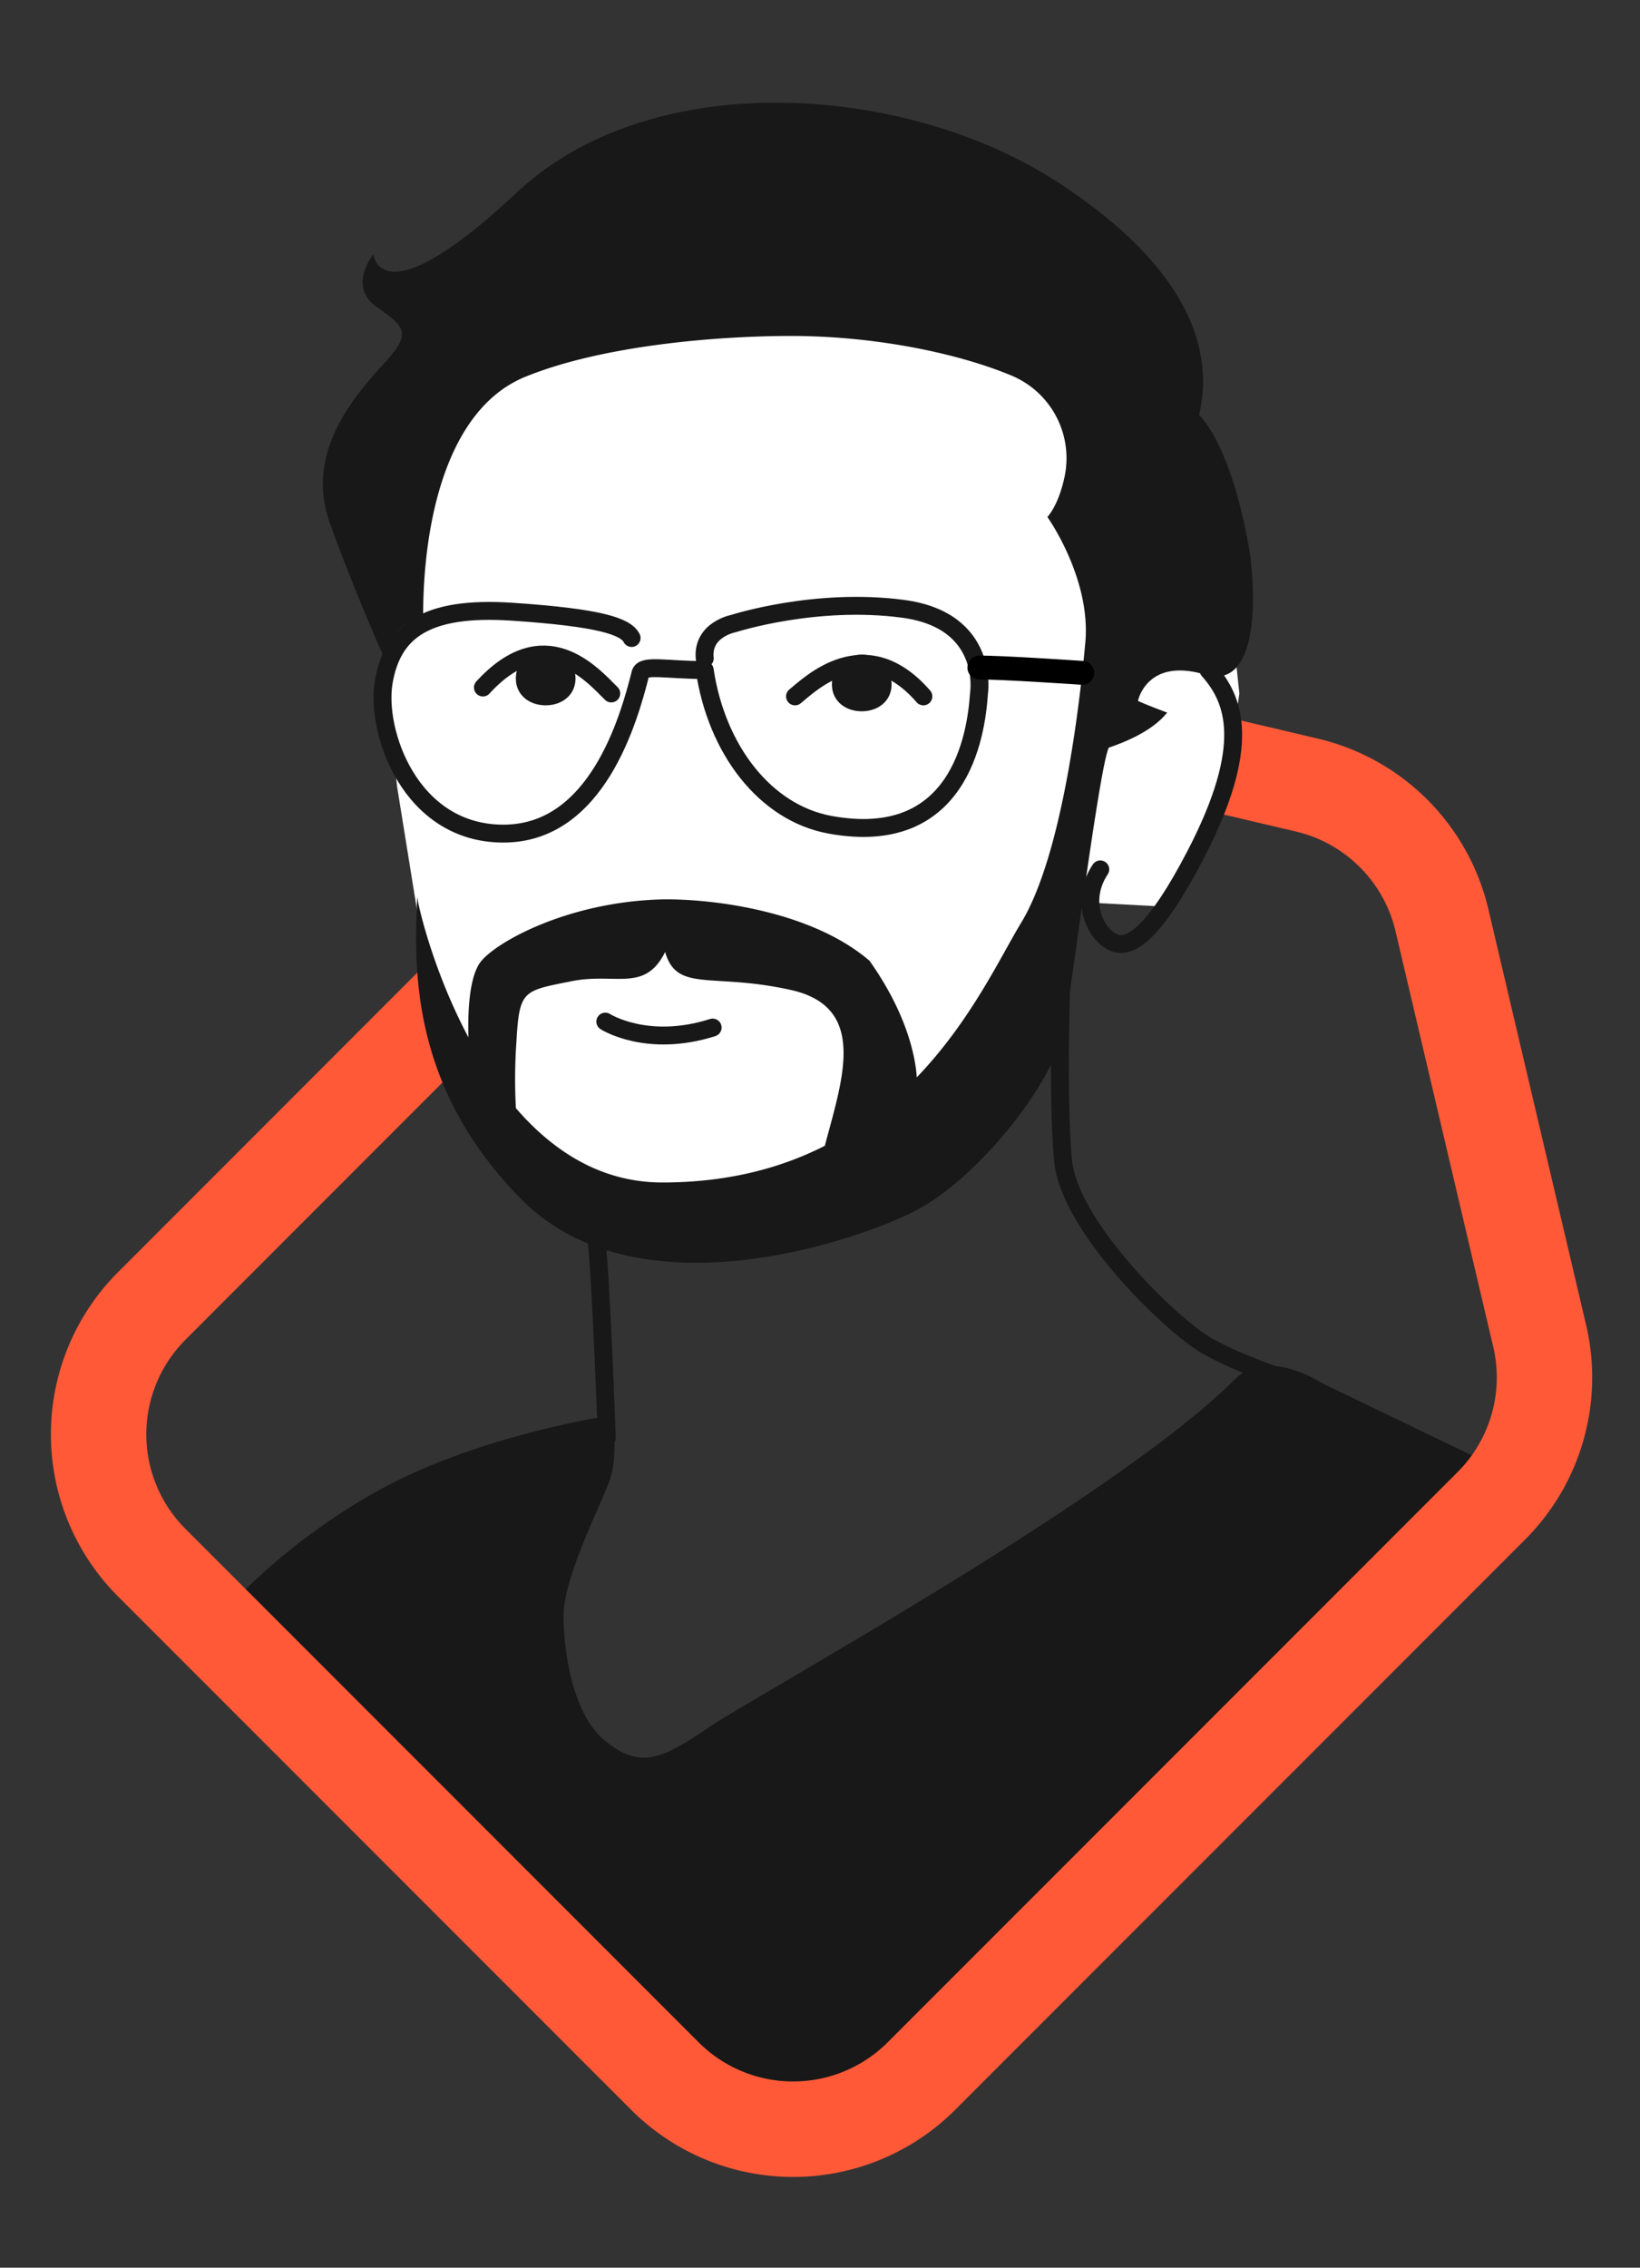 <svg id="Layer_1" data-name="Layer 1" xmlns="http://www.w3.org/2000/svg" viewBox="0 0 550 760"><rect x="0" y="0" width="550" height="760" fill="#333333" stroke="none"/><defs><style>.cls-1{fill:#181818;}.cls-2,.cls-3,.cls-5{fill:none;}.cls-2{stroke:#181818;stroke-width:6px;}.cls-2,.cls-5{stroke-linecap:round;stroke-linejoin:round;}.cls-3{stroke:#ff5938;stroke-miterlimit:10;stroke-width:32px;}.cls-4{fill:#fff;}.cls-5{stroke:#000;stroke-width:8px;}</style></defs><g id="Pablo"><path class="cls-1" d="M73,542.38a209.29,209.29,0,0,1,56-44c34-18,76-24,76-24s3,13-1,23-15,32-15,44,3,33.21,14,42.1,18,6.9,34-4.1,137-77,177-117c11-11,29,1,29,1l54,26-176,187-33,28-36,16Z"/><path class="cls-2" d="M200,415.38c1.5,11.11,3.5,66.5,3.5,66.5l-22,45s-23,24-8,53,24,49,68,28,195-144,195-144-20-6-32-13-46-40-48-62-.5-62.5-.5-62.5"/><path class="cls-3" d="M516.35,447.7,483.58,308.4a60.85,60.85,0,0,0-45.3-45.29L299,230.33a60.83,60.83,0,0,0-57,16.21L50.9,437.67a60.83,60.83,0,0,0,0,86.05L223,695.79a60.85,60.85,0,0,0,86,0L500.15,504.66A60.83,60.83,0,0,0,516.35,447.7Z"/><polygon class="cls-4" points="134.17 162.45 129.07 226.43 133.17 263.62 143.19 325.72 152.2 354.77 163.22 374.81 181.25 392.84 209.3 407.86 259.38 411.87 295.44 396.84 327.49 364.79 363 302.38 387.6 303.69 401.62 281.65 412.08 256.94 415.64 232.41 410.63 185.49 389.6 131.4 341.52 104.35 294.44 98.34 210.3 99.34 160.21 115.37 134.17 162.45"/><path class="cls-2" d="M203,342.38s14,9,36,2"/><path class="cls-1" d="M418.77,183c-1.95-10.76-6.85-33.27-16.63-44,3.91-16.64,2-46-47.95-78.28s-135-39.14-181,3.91-47.95,20.55-47.95,20.55-8.8,10.77,1,17.62,11.74,8.8,2.94,18.58-27.4,29.36-18.59,53.83,18.59,46,18.59,46,1-11.74,12.72-14.69c0-31.3,7.83-69.46,34.25-80.23s65.56-13.7,89-13.7c28,0,55.63,5.65,73.83,13.18a30,30,0,0,1,18.08,33.82c-2.06,9.92-5.8,13.67-5.8,13.67s14.68,20.55,12.72,42.07-7.83,71.43-21.53,93.94c-6.83,11.22-16.81,32.88-35,51.8-.29-5-2.33-20-15.84-39.07-20.55-17.63-55.78-21-70.45-20.55-30.34,1-53.82,13.69-59.69,20.55-4.5,5.25-4.58,19.35-4.37,25.67-12.11-22.76-17.16-45.31-17.16-47.2-1,22.51-2.93,63.6,35.23,101.76s109.59,14.67,131.12,3.91,47.94-44,50.88-62.63,11.74-87.07,14.68-92.94c8.8-3,15.65-6.85,19.57-11.75-7.83-2.94-9.79-3.92-9.79-3.92s2.94-14.67,22.51-8.81S420.73,193.76,418.77,183ZM276.62,384C261.9,391.49,244,396.3,222.1,396.3c-20.68,0-36.81-10.69-49.09-24.92a179.55,179.55,0,0,1,.16-22c1-17.62,2.08-17.25,18.59-20.55,14.68-2.94,24.46,3.91,31.31-9.78,3.92,13.69,15.66,6.84,42.08,12.71C291.26,337.52,282.49,361.73,276.62,384Z"/><path class="cls-2" d="M211.82,213.82c-2-3.92-10.76-6.85-40.12-8.81s-40.12,6.85-43,23.49,8.81,50.88,40.12,50.88,42.07-38.16,46-53.82c1-2.94,8.8-1,21.52-1,3.92,26.42,20.11,47.87,42.08,51.86,43.05,7.83,48.92-29.35,49.9-44,0,0,3.92-24.46-25.44-28.38s-56.75,4.9-56.75,4.9-10.76,1.95-9.79,11.74"/><path class="cls-5" d="M328.44,223.74c6.67-.14,34.51,1.76,34.51,1.76"/><path class="cls-2" d="M266.62,233.39c4.89-3.92,23.48-22.51,43.05,0"/><path class="cls-1" d="M193,227.38c0,5.52-4.48,9-10,9s-10-3.48-10-9a10,10,0,0,1,20,0Z"/><path class="cls-1" d="M299,229.38c0,5.52-4.48,9-10,9s-10-3.48-10-9a10,10,0,0,1,20,0Z"/><path class="cls-2" d="M405.3,224.61c8.7,9.77,14.73,25.07-4.3,61.76-14,27-21.39,30-25,30-7,0-15-13-7-25"/><path class="cls-2" d="M205,232.41c-6.85-6.85-22.5-24.46-43.05-2"/></g></svg>